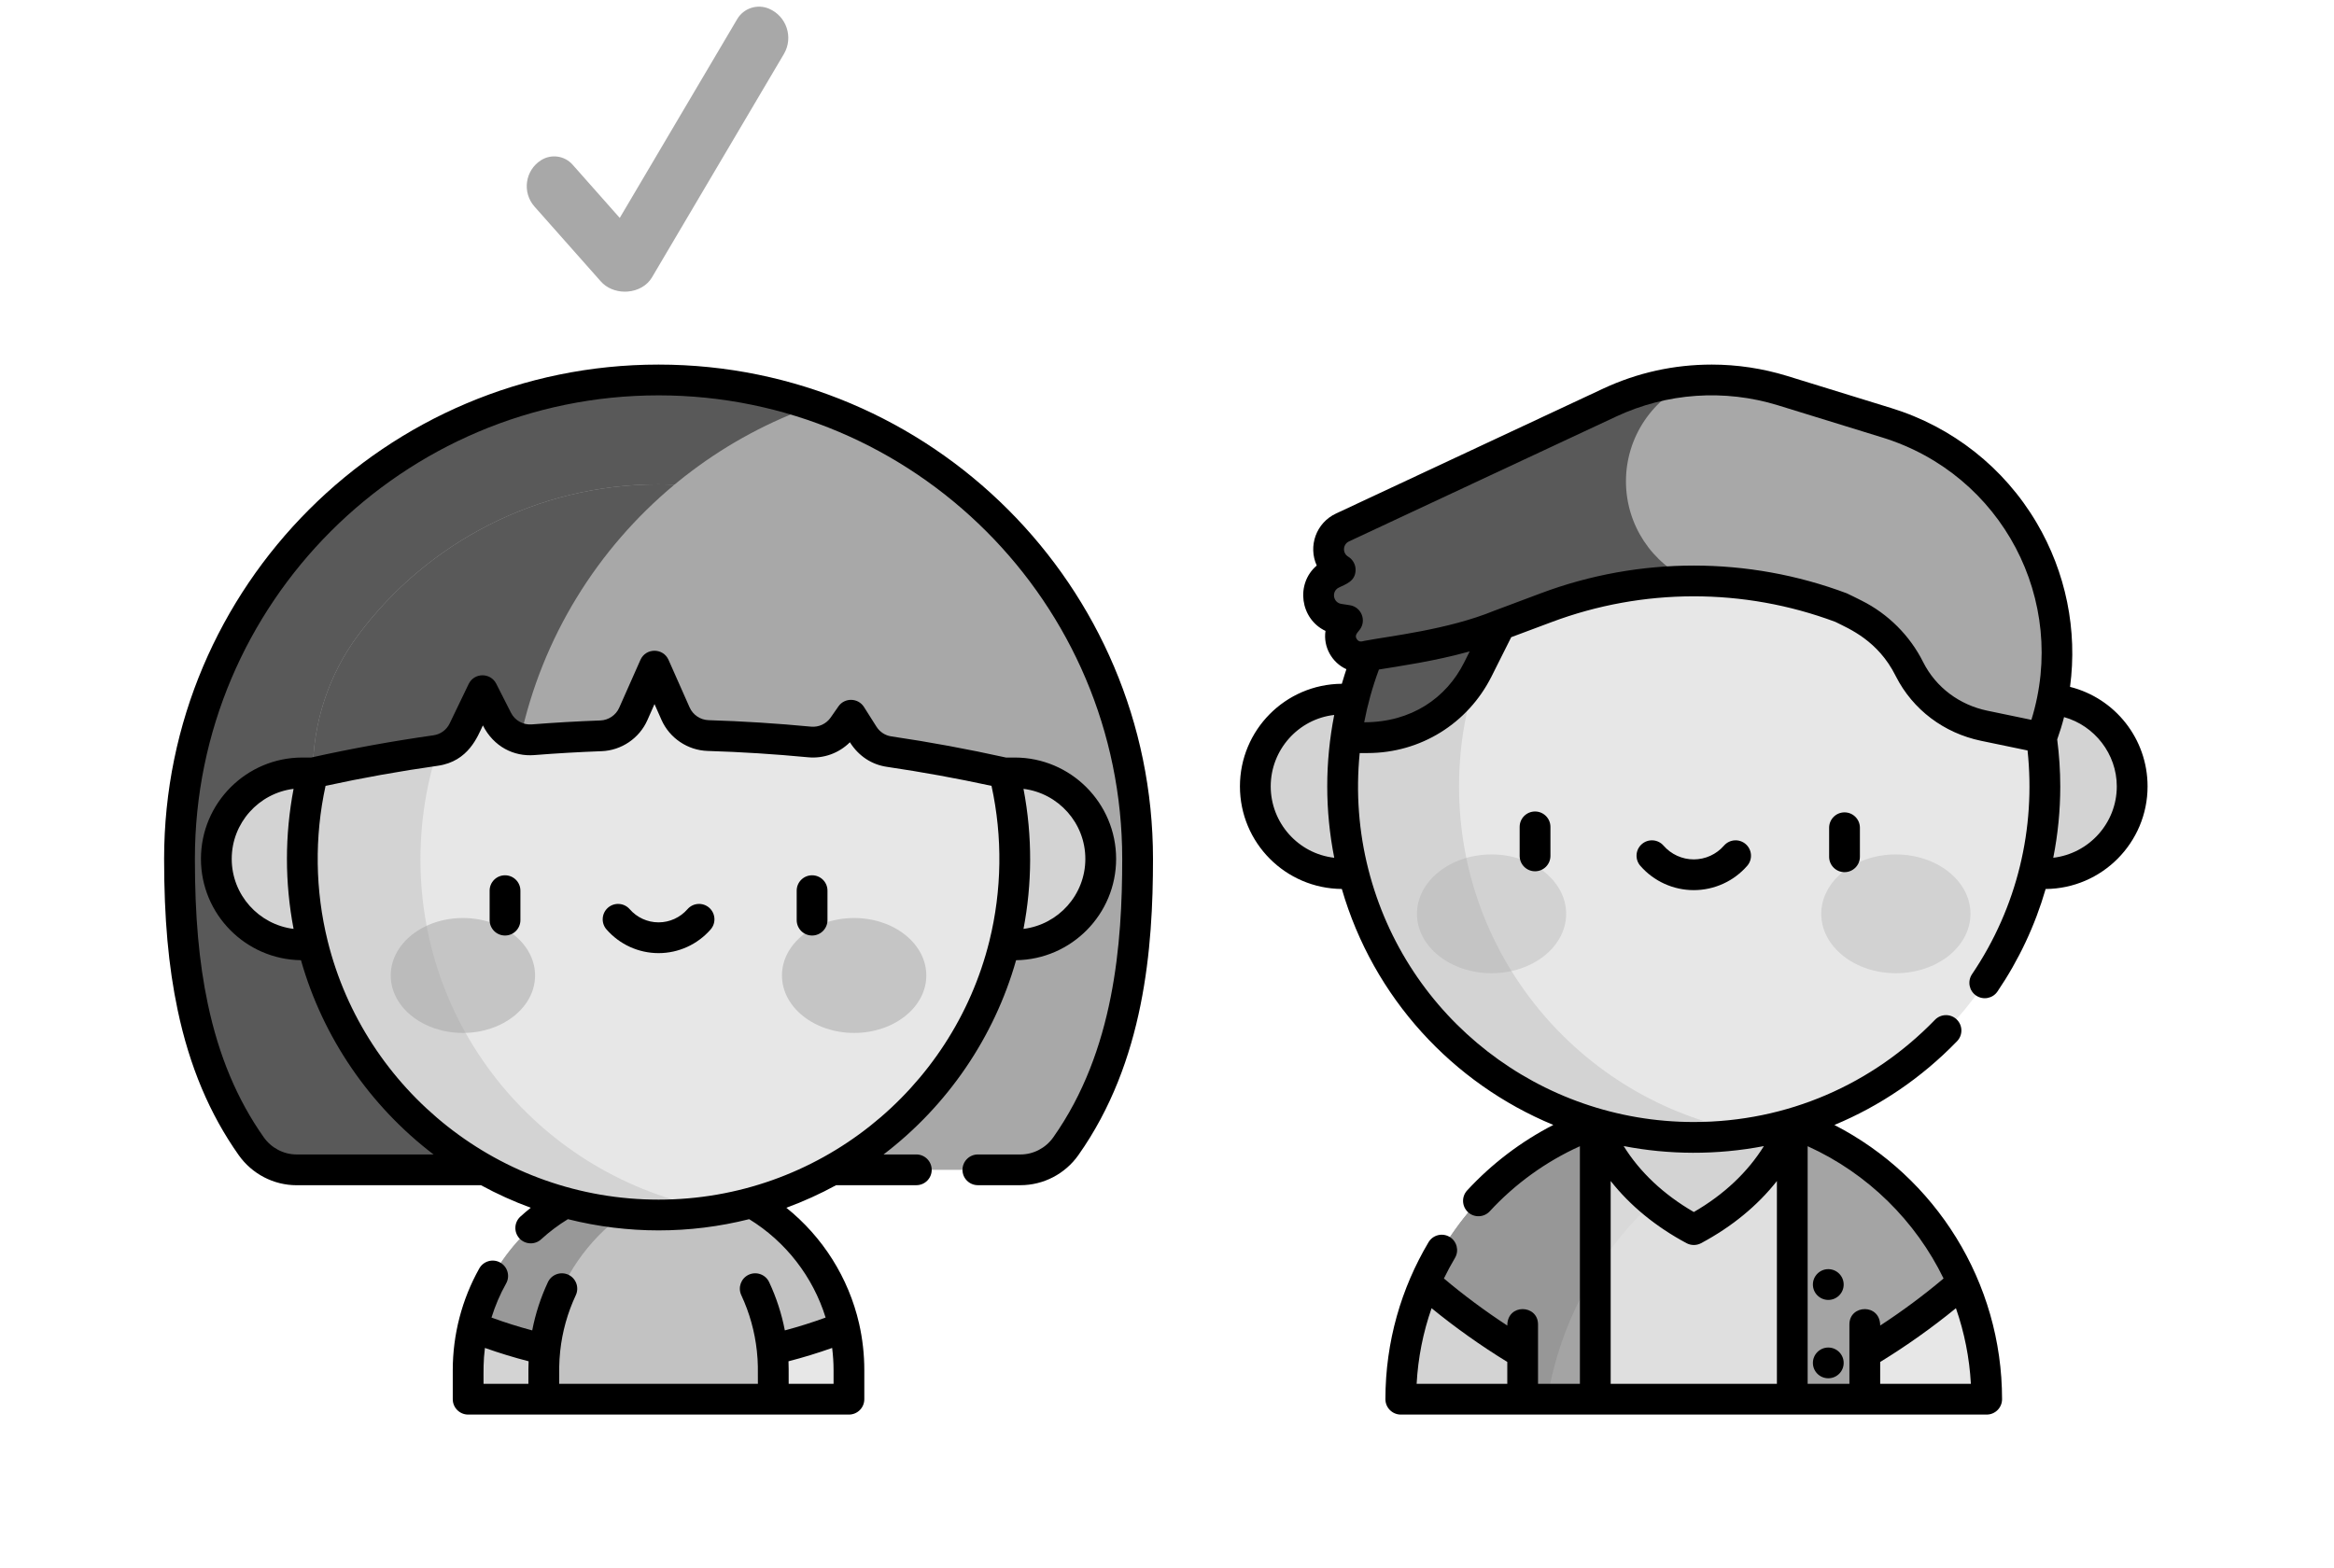 <svg width="64" height="43" viewBox="0 0 64 43" fill="none" xmlns="http://www.w3.org/2000/svg">
<path d="M18.058 10.422C10.798 10.422 4.922 16.315 4.922 23.558C4.922 26.406 5.29 29.174 6.89 31.439C7.175 31.844 7.638 32.087 8.133 32.087L27.983 32.087C28.478 32.087 28.94 31.844 29.226 31.439C30.826 29.174 31.194 26.406 31.194 23.558C31.194 16.297 25.301 10.422 18.058 10.422Z" fill="#A8A8A8"/>
<path d="M13.989 22.884C13.989 17.453 17.464 12.834 22.311 11.127C20.976 10.67 19.546 10.422 18.058 10.422C10.798 10.422 4.922 16.315 4.922 23.558C4.922 26.406 5.29 29.174 6.89 31.439C7.175 31.844 7.638 32.087 8.133 32.087H18.048C15.554 29.808 13.989 26.529 13.989 22.884Z" fill="#595959"/>
<path d="M22.13 34.29C21.379 33.347 20.313 32.669 19.095 32.421C18.76 32.352 18.413 32.316 18.058 32.316C16.414 32.316 14.945 33.088 13.987 34.29C13.268 35.193 12.838 36.338 12.838 37.583V38.379H18.058H23.279V37.583C23.279 37.176 23.233 36.78 23.146 36.4C22.967 35.615 22.614 34.898 22.13 34.29Z" fill="#C2C2C2"/>
<path d="M19.096 32.42C18.761 32.351 18.414 32.315 18.059 32.315C16.415 32.315 14.946 33.087 13.988 34.289C13.504 34.897 13.151 35.614 12.972 36.399C12.885 36.779 12.839 37.175 12.839 37.582V38.378H14.913V37.582C14.913 35.04 16.713 32.906 19.096 32.42Z" fill="#989898"/>
<path d="M23.279 37.582V38.378H21.205V37.582C21.205 37.39 21.194 37.2 21.174 37.013C21.852 36.857 22.511 36.651 23.146 36.399C23.233 36.779 23.279 37.175 23.279 37.582Z" fill="#E7E7E7"/>
<path d="M12.838 37.582V38.378H14.912V37.582C14.912 37.39 14.922 37.2 14.943 37.013C14.265 36.857 13.606 36.651 12.971 36.399C12.883 36.779 12.838 37.175 12.838 37.582Z" fill="#D3D3D3"/>
<path d="M27.825 21.201H8.289C6.987 21.201 5.931 22.256 5.931 23.559C5.931 24.861 6.987 25.916 8.289 25.916H27.825C29.127 25.916 30.182 24.861 30.182 23.559C30.182 22.256 29.127 21.201 27.825 21.201Z" fill="#D3D3D3"/>
<path d="M19.684 13.926C19.154 13.837 18.611 13.79 18.057 13.79C17.503 13.79 16.959 13.837 16.43 13.926C11.81 14.701 8.289 18.718 8.289 23.558C8.289 28.399 11.81 32.416 16.43 33.191C16.959 33.279 17.503 33.326 18.057 33.326C18.611 33.326 19.154 33.279 19.684 33.191C24.304 32.416 27.825 28.399 27.825 23.558C27.825 18.718 24.304 14.701 19.684 13.926Z" fill="#E7E7E7"/>
<path d="M11.529 23.572C11.529 18.723 15.056 14.698 19.684 13.926C19.154 13.837 18.611 13.79 18.057 13.79C17.503 13.79 16.959 13.837 16.43 13.926C11.81 14.701 8.289 18.718 8.289 23.558C8.289 28.399 11.81 32.416 16.43 33.191C16.959 33.279 17.503 33.326 18.057 33.326C18.611 33.326 19.154 33.279 19.684 33.191C15.057 32.418 11.529 28.421 11.529 23.572Z" fill="#D3D3D3"/>
<path d="M26.288 17.41C24.372 14.843 21.336 13.285 18.058 13.285C14.736 13.285 11.717 14.879 9.828 17.41C9.011 18.504 8.577 19.835 8.577 21.2C9.693 20.951 10.817 20.746 11.946 20.586C12.279 20.539 12.566 20.328 12.712 20.024L13.231 18.944L13.635 19.74C13.82 20.106 14.208 20.322 14.616 20.29C15.236 20.241 15.858 20.205 16.479 20.183C16.865 20.169 17.209 19.936 17.366 19.583L17.947 18.271L18.525 19.575C18.683 19.93 19.029 20.163 19.417 20.175C20.346 20.204 21.273 20.262 22.199 20.351C22.561 20.386 22.914 20.222 23.122 19.924L23.336 19.618L23.676 20.155C23.833 20.404 24.09 20.573 24.38 20.616C25.438 20.771 26.492 20.966 27.539 21.2C27.539 19.835 27.105 18.503 26.288 17.41Z" fill="#A8A8A8"/>
<path d="M18.492 13.295C18.348 13.289 18.203 13.285 18.058 13.285C14.736 13.285 11.717 14.879 9.828 17.41C9.011 18.504 8.577 19.835 8.577 21.2C9.693 20.951 10.817 20.746 11.946 20.586C12.279 20.539 12.566 20.327 12.712 20.024L13.231 18.944L13.635 19.74C13.766 19.999 13.999 20.182 14.268 20.256C14.864 17.48 16.385 15.047 18.492 13.295Z" fill="#595959"/>
<g opacity="0.5">
<path d="M12.693 28.332C13.786 28.332 14.672 27.626 14.672 26.756C14.672 25.885 13.786 25.18 12.693 25.18C11.6 25.18 10.714 25.885 10.714 26.756C10.714 27.626 11.6 28.332 12.693 28.332Z" fill="#A3A3A3"/>
<path d="M23.421 28.332C24.514 28.332 25.4 27.626 25.4 26.756C25.4 25.885 24.514 25.18 23.421 25.18C22.328 25.18 21.442 25.885 21.442 26.756C21.442 27.626 22.328 28.332 23.421 28.332Z" fill="#A3A3A3"/>
</g>
<path d="M13.848 25.66C14.081 25.66 14.27 25.471 14.27 25.238V24.429C14.27 24.196 14.081 24.008 13.848 24.008C13.615 24.008 13.426 24.196 13.426 24.429V25.238C13.426 25.471 13.615 25.66 13.848 25.66Z" fill="black"/>
<path d="M22.268 25.66C22.501 25.66 22.69 25.471 22.69 25.238V24.429C22.69 24.196 22.501 24.008 22.268 24.008C22.035 24.008 21.846 24.196 21.846 24.429V25.238C21.846 25.471 22.035 25.66 22.268 25.66Z" fill="black"/>
<path d="M18.059 26.143C18.606 26.143 19.126 25.906 19.487 25.492C19.64 25.317 19.621 25.05 19.446 24.897C19.27 24.744 19.004 24.762 18.851 24.938C18.651 25.167 18.362 25.299 18.058 25.299C17.755 25.299 17.466 25.167 17.267 24.938C17.113 24.762 16.847 24.744 16.671 24.897C16.496 25.05 16.477 25.317 16.63 25.492C16.991 25.906 17.511 26.143 18.059 26.143Z" fill="black"/>
<path d="M18.058 10C10.582 10 4.5 16.082 4.5 23.558C4.5 25.188 4.618 26.506 4.872 27.707C5.198 29.25 5.746 30.551 6.545 31.683C6.911 32.2 7.504 32.509 8.133 32.509H13.189C13.628 32.748 14.085 32.955 14.554 33.127C14.456 33.205 14.361 33.286 14.269 33.37C14.097 33.527 14.085 33.794 14.242 33.966C14.4 34.138 14.667 34.15 14.839 33.992C15.065 33.785 15.311 33.6 15.572 33.44C16.395 33.647 17.235 33.748 18.058 33.748C18.895 33.748 19.724 33.646 20.543 33.44C21.546 34.056 22.292 35.019 22.639 36.139C22.272 36.273 21.899 36.39 21.521 36.491C21.433 36.035 21.289 35.591 21.091 35.168C20.993 34.957 20.741 34.866 20.53 34.964C20.319 35.063 20.228 35.314 20.327 35.525C20.553 36.01 20.697 36.526 20.754 37.058C20.788 37.371 20.782 37.566 20.782 37.956H15.333C15.333 37.568 15.328 37.371 15.361 37.058C15.418 36.526 15.562 36.01 15.789 35.525C15.887 35.314 15.796 35.063 15.585 34.964C15.374 34.866 15.123 34.957 15.024 35.168C14.826 35.591 14.682 36.035 14.594 36.491C14.217 36.391 13.844 36.273 13.477 36.139C13.578 35.815 13.711 35.501 13.878 35.204C13.992 35.001 13.919 34.744 13.716 34.63C13.513 34.516 13.256 34.589 13.142 34.792C12.666 35.64 12.415 36.605 12.415 37.582V38.378C12.415 38.611 12.604 38.8 12.837 38.8H23.278C23.512 38.8 23.7 38.611 23.7 38.378V37.582C23.7 37.151 23.652 36.721 23.557 36.304C23.269 35.045 22.558 33.925 21.562 33.127C22.031 32.955 22.487 32.748 22.927 32.508H25.127C25.36 32.508 25.548 32.32 25.548 32.087C25.548 31.854 25.36 31.665 25.127 31.665H24.228C25.975 30.332 27.262 28.457 27.862 26.337C29.378 26.317 30.605 25.078 30.605 23.558C30.605 22.025 29.358 20.778 27.825 20.778H27.584C26.552 20.549 25.494 20.353 24.441 20.198C24.273 20.174 24.124 20.076 24.032 19.93L23.692 19.393C23.531 19.138 23.162 19.129 22.99 19.376L22.776 19.683C22.654 19.856 22.449 19.951 22.239 19.931C21.31 19.842 20.365 19.782 19.429 19.753C19.205 19.746 19.001 19.609 18.91 19.404L18.332 18.1C18.184 17.766 17.709 17.765 17.561 18.1L16.979 19.412C16.889 19.616 16.686 19.753 16.464 19.761C15.837 19.784 15.204 19.82 14.582 19.869C14.343 19.888 14.119 19.763 14.011 19.549L13.607 18.753C13.448 18.441 13.001 18.448 12.851 18.761L12.331 19.841C12.246 20.019 12.08 20.141 11.886 20.168C10.76 20.328 9.632 20.533 8.531 20.778H8.29C6.757 20.778 5.51 22.025 5.51 23.558C5.51 25.078 6.737 26.317 8.253 26.337C8.854 28.457 10.14 30.332 11.888 31.665H8.133C7.778 31.665 7.442 31.489 7.234 31.196C6.503 30.16 6 28.962 5.698 27.533C5.456 26.392 5.344 25.128 5.344 23.558C5.344 16.547 11.047 10.844 18.058 10.844C25.068 10.844 30.772 16.547 30.772 23.558C30.772 25.868 30.557 28.823 28.881 31.196C28.674 31.489 28.338 31.665 27.983 31.665H26.814C26.581 31.665 26.392 31.854 26.392 32.087C26.392 32.32 26.581 32.508 26.814 32.508H27.983C28.611 32.508 29.205 32.2 29.57 31.683C31.383 29.116 31.616 25.992 31.616 23.558C31.616 16.082 25.534 10 18.058 10ZM13.297 36.972C13.691 37.111 14.091 37.234 14.495 37.338C14.488 37.492 14.489 37.556 14.489 37.956H13.259C13.259 37.57 13.251 37.338 13.297 36.972ZM22.857 37.956H21.626C21.626 37.556 21.627 37.492 21.621 37.338C22.025 37.234 22.425 37.111 22.818 36.972C22.843 37.173 22.857 37.377 22.857 37.582V37.956ZM29.761 23.558C29.761 24.544 29.02 25.36 28.065 25.478C28.299 24.255 28.317 22.957 28.065 21.637C29.02 21.756 29.761 22.572 29.761 23.558ZM6.354 23.558C6.354 22.572 7.095 21.756 8.05 21.637C7.808 22.908 7.807 24.205 8.05 25.478C7.095 25.36 6.354 24.544 6.354 23.558ZM8.986 25.814C8.641 24.423 8.621 22.957 8.927 21.555C9.939 21.335 10.973 21.15 12.005 21.004C12.85 20.884 13.099 20.191 13.241 19.897C13.539 20.485 14.093 20.755 14.649 20.711C15.258 20.662 15.879 20.627 16.494 20.604C17.037 20.585 17.531 20.251 17.751 19.754L17.947 19.312L18.139 19.746C18.361 20.246 18.857 20.58 19.403 20.597C20.321 20.625 21.248 20.684 22.159 20.771C22.587 20.812 23.006 20.657 23.305 20.359C23.552 20.751 23.918 20.975 24.318 21.033C25.279 21.175 26.244 21.35 27.188 21.555C27.494 22.956 27.474 24.421 27.129 25.814C26.12 29.886 22.433 32.904 18.058 32.904C13.712 32.904 10.003 29.916 8.986 25.814Z" fill="black"/>
<path d="M46.444 30.346C45.497 30.346 44.588 30.511 43.743 30.813C41.698 31.546 39.98 33.109 39.078 35.179C38.65 36.16 38.412 37.241 38.412 38.378H46.444V30.346C46.444 30.346 46.444 30.346 46.444 30.346Z" fill="#D3D3D3"/>
<path d="M53.811 35.179C52.942 33.187 51.269 31.574 49.144 30.813C48.296 30.51 47.384 30.346 46.444 30.346V38.378H54.476C54.476 37.242 54.238 36.16 53.811 35.179Z" fill="#E7E7E7"/>
<path d="M49.144 30.813C48.297 30.509 47.384 30.346 46.444 30.346C45.497 30.346 44.588 30.511 43.743 30.813C41.698 31.546 39.98 33.109 39.078 35.179C39.875 35.88 40.799 36.55 41.753 37.118V38.378H51.135V37.119C52.089 36.55 53.014 35.88 53.811 35.179C52.942 33.187 51.27 31.574 49.144 30.813Z" fill="#A4A4A4"/>
<path d="M43.745 30.813C41.923 31.466 40.396 32.762 39.448 34.438C39.346 34.618 39.252 34.802 39.164 34.989C39.135 35.052 39.106 35.115 39.078 35.179C39.875 35.88 40.799 36.551 41.754 37.119V38.379H42.429C42.635 37.115 43.09 35.934 43.745 34.888V30.813Z" fill="#979797"/>
<path d="M46.445 30.346C45.516 30.346 44.605 30.505 43.745 30.813V38.378H49.147V30.814C48.286 30.505 47.374 30.346 46.445 30.346Z" fill="#DFDFDF"/>
<path d="M49.143 30.813C48.283 30.505 47.373 30.346 46.444 30.346C45.515 30.346 44.604 30.505 43.744 30.813V34.887C44.959 32.946 46.861 31.471 49.143 30.813Z" fill="#D9D9D9"/>
<path d="M46.447 29.362L43.744 30.813C44.218 32.057 45.169 33.043 46.447 33.727C47.724 33.043 48.672 32.057 49.146 30.814L46.447 29.362Z" fill="#D3D3D3"/>
<path d="M36.816 23.963C38.138 23.963 39.209 22.891 39.209 21.569C39.209 20.247 38.138 19.175 36.816 19.175C35.494 19.175 34.422 20.247 34.422 21.569C34.422 22.891 35.494 23.963 36.816 23.963Z" fill="#D3D3D3"/>
<path d="M56.072 23.963C57.394 23.963 58.466 22.891 58.466 21.569C58.466 20.247 57.394 19.175 56.072 19.175C54.75 19.175 53.678 20.247 53.678 21.569C53.678 22.891 54.75 23.963 56.072 23.963Z" fill="#D3D3D3"/>
<path d="M49.143 30.813C53.147 29.646 56.072 25.949 56.072 21.569C56.072 16.251 51.762 11.941 46.444 11.941C41.127 11.941 36.816 16.251 36.816 21.569C36.816 25.949 39.741 29.646 43.745 30.813C44.601 31.063 45.507 31.197 46.444 31.197C47.381 31.197 48.287 31.063 49.143 30.813Z" fill="#E7E7E7"/>
<path d="M40.008 21.57C40.008 16.796 43.482 12.835 48.04 12.074C47.521 11.988 46.988 11.942 46.444 11.942C41.127 11.942 36.816 16.252 36.816 21.57C36.816 26.887 41.127 31.198 46.444 31.198C46.988 31.198 47.521 31.152 48.04 31.066C43.482 30.305 40.008 26.344 40.008 21.57Z" fill="#D3D3D3"/>
<path d="M40.9 26.694C42.029 26.694 42.945 25.964 42.945 25.065C42.945 24.165 42.029 23.436 40.9 23.436C39.77 23.436 38.854 24.165 38.854 25.065C38.854 25.964 39.77 26.694 40.9 26.694Z" fill="#A0A0A0" fill-opacity="0.3"/>
<path d="M51.986 26.694C53.116 26.694 54.032 25.964 54.032 25.065C54.032 24.165 53.116 23.436 51.986 23.436C50.856 23.436 49.94 24.165 49.94 25.065C49.94 25.964 50.856 26.694 51.986 26.694Z" fill="#A0A0A0" fill-opacity="0.3"/>
<path d="M51.737 11.596L48.882 10.715C47.313 10.232 45.62 10.349 44.133 11.044L36.812 14.468C36.334 14.691 36.299 15.356 36.749 15.629L36.529 15.737C35.948 16.019 36.078 16.883 36.717 16.981L36.948 17.017L36.879 17.105C36.551 17.525 36.934 18.123 37.452 18.002L37.503 17.99C37.219 18.7 37.017 19.452 36.908 20.233H37.498H37.51C38.786 20.231 39.951 19.504 40.523 18.363L41.136 17.141L42.395 16.669C45.005 15.69 47.882 15.69 50.493 16.669L50.861 16.853C51.508 17.176 52.032 17.7 52.356 18.347C52.359 18.353 52.362 18.358 52.365 18.364C52.771 19.163 53.53 19.723 54.407 19.906L55.979 20.233L55.98 20.233C57.315 16.67 55.374 12.717 51.737 11.596Z" fill="#A8A8A8"/>
<path d="M44.585 13.201C44.585 11.989 45.32 10.897 46.444 10.44C45.65 10.499 44.866 10.701 44.133 11.044L36.811 14.468C36.334 14.691 36.298 15.356 36.749 15.629L36.528 15.736C35.947 16.019 36.078 16.882 36.716 16.981L36.948 17.017L36.879 17.105C36.551 17.525 36.933 18.123 37.452 18.002L37.503 17.99C37.219 18.7 37.017 19.451 36.908 20.233H37.497H37.509C38.786 20.231 39.95 19.504 40.523 18.363L41.136 17.14L42.395 16.668C43.68 16.186 45.029 15.942 46.38 15.935C45.292 15.463 44.585 14.391 44.585 13.201Z" fill="#595959"/>
<path d="M50.133 35.655C50.366 35.655 50.555 35.466 50.555 35.233C50.555 35 50.366 34.811 50.133 34.811C49.9 34.811 49.711 35 49.711 35.233C49.711 35.466 49.9 35.655 50.133 35.655Z" fill="black"/>
<path d="M50.133 37.804C50.366 37.804 50.555 37.616 50.555 37.383C50.555 37.15 50.366 36.961 50.133 36.961C49.9 36.961 49.711 37.15 49.711 37.383C49.711 37.616 49.9 37.804 50.133 37.804Z" fill="black"/>
<path d="M41.67 22.68V23.476C41.67 23.709 41.859 23.898 42.092 23.898C42.325 23.898 42.514 23.709 42.514 23.476V22.68C42.514 22.447 42.325 22.258 42.092 22.258C41.859 22.258 41.67 22.447 41.67 22.68Z" fill="black"/>
<path d="M50.156 22.704V23.5C50.156 23.733 50.345 23.922 50.578 23.922C50.811 23.922 51 23.733 51 23.5V22.704C51 22.471 50.811 22.282 50.578 22.282C50.345 22.282 50.156 22.471 50.156 22.704Z" fill="black"/>
<path d="M47.273 23.194C47.064 23.434 46.762 23.572 46.444 23.572C46.127 23.572 45.824 23.434 45.615 23.194C45.462 23.018 45.195 23 45.02 23.153C44.844 23.306 44.826 23.572 44.979 23.748C45.348 24.172 45.883 24.415 46.444 24.415C47.006 24.415 47.54 24.172 47.91 23.748C48.063 23.572 48.044 23.306 47.869 23.153C47.693 23 47.427 23.018 47.273 23.194Z" fill="black"/>
<path d="M54.074 26.721C53.944 26.915 53.994 27.177 54.187 27.307C54.381 27.438 54.643 27.387 54.773 27.194C55.36 26.328 55.803 25.384 56.093 24.384C57.636 24.372 58.888 23.114 58.888 21.569C58.888 20.266 57.999 19.151 56.762 18.84C56.97 17.285 56.65 15.7 55.843 14.334C54.952 12.825 53.538 11.71 51.861 11.193L49.006 10.312C48.329 10.104 47.632 10 46.938 10C45.902 10 44.898 10.221 43.954 10.662L36.633 14.086C36.091 14.339 35.864 14.979 36.106 15.512C35.516 16.016 35.654 16.98 36.346 17.305C36.279 17.746 36.526 18.178 36.919 18.355C36.898 18.418 36.84 18.599 36.794 18.755C35.238 18.767 34 20.031 34 21.569C34 23.117 35.248 24.371 36.794 24.383C37.661 27.369 39.833 29.712 42.593 30.855C41.71 31.309 40.906 31.919 40.23 32.652C40.072 32.823 40.083 33.09 40.254 33.248C40.425 33.406 40.692 33.395 40.85 33.224C41.546 32.469 42.392 31.859 43.322 31.439V37.956H42.174C42.174 37.371 42.174 36.929 42.174 36.327C42.174 35.778 41.331 35.745 41.331 36.358C40.72 35.958 40.131 35.521 39.593 35.067C39.686 34.875 39.788 34.687 39.896 34.504C40.015 34.304 39.949 34.045 39.749 33.926C39.548 33.807 39.29 33.873 39.171 34.073C38.425 35.33 37.989 36.797 37.989 38.378C37.989 38.611 38.178 38.8 38.411 38.8H54.476C54.709 38.8 54.898 38.611 54.898 38.378C54.898 35.168 53.083 32.287 50.3 30.856C51.549 30.337 52.691 29.564 53.664 28.559C53.826 28.392 53.822 28.125 53.655 27.963C53.487 27.8 53.22 27.805 53.058 27.972C51.351 29.735 49.014 30.775 46.444 30.775C42.226 30.775 38.556 27.923 37.52 23.84C37.261 22.82 37.176 21.748 37.284 20.655H37.51C38.952 20.652 40.251 19.846 40.9 18.552L41.439 17.477L42.543 17.064C45.052 16.123 47.814 16.12 50.324 17.056C50.709 17.248 51.495 17.569 51.979 18.536L51.989 18.556C52.451 19.463 53.301 20.106 54.321 20.319L55.597 20.584C55.823 22.707 55.322 24.877 54.074 26.721ZM39.255 35.882C39.9 36.409 40.605 36.911 41.331 37.356V37.956H38.845C38.884 37.245 39.021 36.551 39.255 35.882ZM44.166 32.393C44.698 33.067 45.399 33.645 46.247 34.099C46.371 34.165 46.521 34.165 46.645 34.099C47.492 33.646 48.192 33.069 48.724 32.394V37.956H44.166V32.393ZM50.712 37.956H49.567V31.439C51.223 32.188 52.534 33.501 53.294 35.067C52.756 35.521 52.167 35.959 51.556 36.358C51.556 35.747 50.712 35.776 50.712 36.327V37.956ZM51.556 37.956V37.357C52.282 36.912 52.988 36.409 53.633 35.882C53.866 36.551 54.004 37.245 54.043 37.956H51.556ZM48.367 31.436C47.923 32.151 47.272 32.766 46.446 33.244C45.618 32.765 44.966 32.15 44.522 31.435C45.754 31.674 47.065 31.686 48.367 31.436ZM58.044 21.569C58.044 22.578 57.281 23.412 56.302 23.527C56.429 22.885 56.494 22.23 56.494 21.573C56.494 21.143 56.465 20.71 56.41 20.282C56.482 20.081 56.545 19.877 56.598 19.669C57.432 19.902 58.044 20.677 58.044 21.569ZM34.844 21.569C34.844 20.566 35.601 19.721 36.585 19.61C36.33 20.91 36.33 22.233 36.586 23.527C35.601 23.416 34.844 22.572 34.844 21.569ZM40.146 18.174C39.659 19.144 38.703 19.811 37.407 19.811C37.499 19.333 37.628 18.859 37.811 18.364C38.362 18.273 39.333 18.137 40.3 17.867L40.146 18.174ZM52.733 18.158C52.371 17.434 51.773 16.837 51.049 16.475C51.016 16.459 50.674 16.286 50.641 16.274C47.934 15.259 44.953 15.259 42.247 16.274L40.988 16.746C40.986 16.746 40.984 16.747 40.982 16.748C40.98 16.749 40.978 16.75 40.976 16.75C39.705 17.273 38.097 17.447 37.424 17.576C37.361 17.587 37.269 17.631 37.204 17.529C37.14 17.43 37.209 17.368 37.281 17.277C37.479 17.023 37.331 16.649 37.013 16.6L36.781 16.564C36.55 16.529 36.503 16.218 36.713 16.116C36.912 16.019 37.157 15.943 37.171 15.649C37.178 15.494 37.1 15.348 36.968 15.268C36.806 15.17 36.818 14.931 36.99 14.85L44.312 11.427C45.707 10.774 47.286 10.665 48.757 11.118L51.613 11.999C54.898 13.012 56.718 16.469 55.702 19.744L54.493 19.493C53.735 19.335 53.086 18.86 52.733 18.158Z" fill="black"/>
<path d="M16.994 5.977L15.701 4.517C15.482 4.269 15.115 4.217 14.835 4.395C14.397 4.673 14.312 5.277 14.656 5.666L16.476 7.72C16.632 7.898 16.877 8 17.136 8C17.16 8 17.185 7.999 17.21 7.997C17.495 7.976 17.745 7.83 17.874 7.614L21.495 1.481C21.762 1.028 21.569 0.443 21.085 0.238C20.764 0.102 20.391 0.224 20.214 0.525L16.994 5.977Z" fill="#A8A8A8"/>
</svg>
